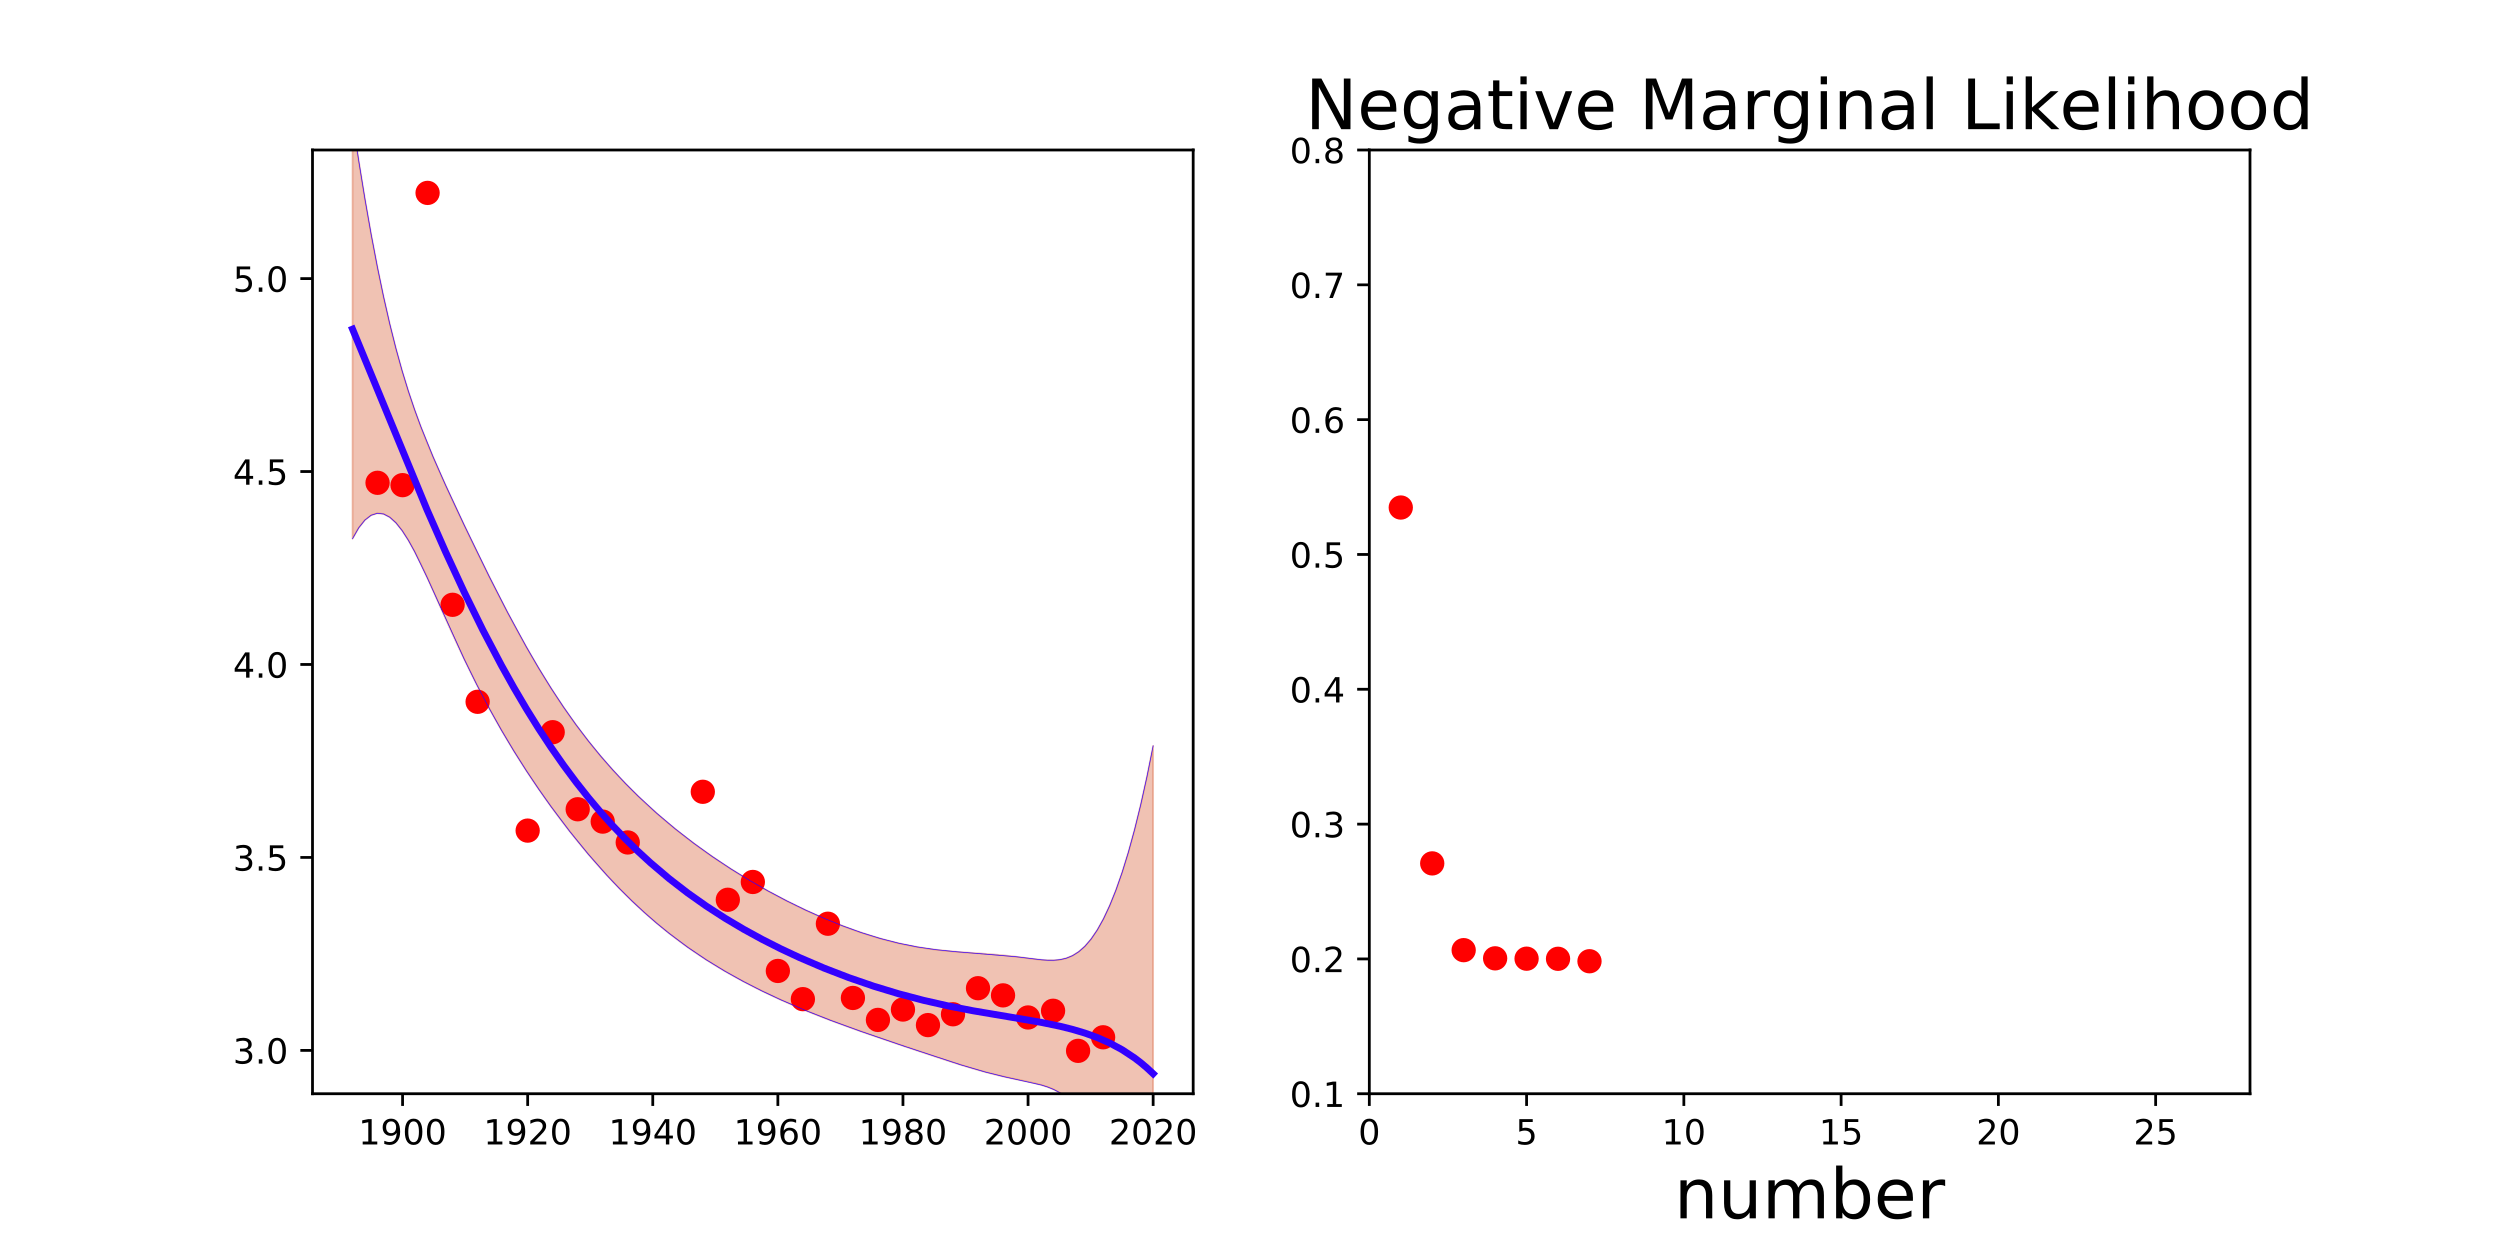 <?xml version="1.0" encoding="utf-8" standalone="no"?>
<!DOCTYPE svg PUBLIC "-//W3C//DTD SVG 1.1//EN"
  "http://www.w3.org/Graphics/SVG/1.1/DTD/svg11.dtd">
<!-- Created with matplotlib (http://matplotlib.org/) -->
<svg height="360pt" version="1.1" viewBox="0 0 720 360" width="720pt" xmlns="http://www.w3.org/2000/svg" xmlns:xlink="http://www.w3.org/1999/xlink">
 <defs>
  <style type="text/css">
*{stroke-linecap:butt;stroke-linejoin:round;}
  </style>
 </defs>
 <g id="figure_1">
  <g id="patch_1">
   <path d="M 0 360 
L 720 360 
L 720 0 
L 0 0 
z
" style="fill:none;"/>
  </g>
  <g id="axes_1">
   <g id="patch_2">
    <path d="M 90 315 
L 343.636 315 
L 343.636 43.2 
L 90 43.2 
z
" style="fill:none;"/>
   </g>
   <g id="patch_3">
    <path clip-path="url(#p251f182b40)" d="M 101.529 34.432 
L 103.316 46.283 
L 105.104 57.284 
L 106.891 67.46 
L 108.679 76.835 
L 110.466 85.431 
L 112.254 93.272 
L 114.041 100.39 
L 115.828 106.831 
L 117.616 112.661 
L 119.403 117.964 
L 121.191 122.834 
L 122.978 127.369 
L 124.766 131.654 
L 126.553 135.76 
L 128.34 139.74 
L 130.128 143.633 
L 131.915 147.462 
L 133.703 151.242 
L 135.49 154.98 
L 137.278 158.677 
L 139.065 162.331 
L 140.852 165.939 
L 142.64 169.494 
L 144.427 172.991 
L 146.215 176.423 
L 148.002 179.785 
L 149.79 183.07 
L 151.577 186.275 
L 153.364 189.394 
L 155.152 192.425 
L 156.939 195.366 
L 158.727 198.215 
L 160.514 200.971 
L 162.302 203.636 
L 164.089 206.209 
L 165.876 208.693 
L 167.664 211.089 
L 169.451 213.401 
L 171.239 215.632 
L 173.026 217.784 
L 174.814 219.862 
L 176.601 221.867 
L 178.388 223.806 
L 180.176 225.679 
L 181.963 227.492 
L 183.751 229.246 
L 185.538 230.946 
L 187.326 232.594 
L 189.113 234.192 
L 190.9 235.744 
L 192.688 237.252 
L 194.475 238.717 
L 196.263 240.142 
L 198.05 241.528 
L 199.838 242.878 
L 201.625 244.193 
L 203.412 245.473 
L 205.2 246.721 
L 206.987 247.938 
L 208.775 249.124 
L 210.562 250.281 
L 212.35 251.409 
L 214.137 252.51 
L 215.924 253.583 
L 217.712 254.63 
L 219.499 255.65 
L 221.287 256.646 
L 223.074 257.616 
L 224.862 258.561 
L 226.649 259.482 
L 228.436 260.379 
L 230.224 261.251 
L 232.011 262.099 
L 233.799 262.923 
L 235.586 263.722 
L 237.374 264.497 
L 239.161 265.246 
L 240.948 265.97 
L 242.736 266.668 
L 244.523 267.339 
L 246.311 267.982 
L 248.098 268.597 
L 249.886 269.183 
L 251.673 269.738 
L 253.461 270.262 
L 255.248 270.755 
L 257.035 271.214 
L 258.823 271.641 
L 260.61 272.034 
L 262.398 272.393 
L 264.185 272.72 
L 265.973 273.013 
L 267.76 273.275 
L 269.547 273.508 
L 271.335 273.713 
L 273.122 273.894 
L 274.91 274.054 
L 276.697 274.198 
L 278.485 274.329 
L 280.272 274.453 
L 282.059 274.575 
L 283.847 274.701 
L 285.634 274.836 
L 287.422 274.985 
L 289.209 275.152 
L 290.997 275.34 
L 292.784 275.548 
L 294.571 275.773 
L 296.359 276.005 
L 298.146 276.229 
L 299.934 276.42 
L 301.721 276.543 
L 303.509 276.55 
L 305.296 276.381 
L 307.083 275.967 
L 308.871 275.234 
L 310.658 274.111 
L 312.446 272.534 
L 314.233 270.45 
L 316.021 267.82 
L 317.808 264.613 
L 319.595 260.801 
L 321.383 256.359 
L 323.17 251.261 
L 324.958 245.479 
L 326.745 238.98 
L 328.533 231.729 
L 330.32 223.687 
L 332.107 214.811 
L 332.107 403.635 
L 330.32 391.431 
L 328.533 380.37 
L 326.745 370.381 
L 324.958 361.404 
L 323.17 353.379 
L 321.383 346.253 
L 319.595 339.979 
L 317.808 334.512 
L 316.021 329.808 
L 314.233 325.824 
L 312.446 322.514 
L 310.658 319.822 
L 308.871 317.683 
L 307.083 316.021 
L 305.296 314.753 
L 303.509 313.794 
L 301.721 313.064 
L 299.934 312.495 
L 298.146 312.029 
L 296.359 311.625 
L 294.571 311.249 
L 292.784 310.88 
L 290.997 310.502 
L 289.209 310.106 
L 287.422 309.687 
L 285.634 309.242 
L 283.847 308.773 
L 282.059 308.28 
L 280.272 307.764 
L 278.485 307.23 
L 276.697 306.68 
L 274.91 306.116 
L 273.122 305.542 
L 271.335 304.959 
L 269.547 304.371 
L 267.76 303.778 
L 265.973 303.182 
L 264.185 302.584 
L 262.398 301.984 
L 260.61 301.384 
L 258.823 300.781 
L 257.035 300.177 
L 255.248 299.571 
L 253.461 298.961 
L 251.673 298.347 
L 249.886 297.728 
L 248.098 297.102 
L 246.311 296.47 
L 244.523 295.829 
L 242.736 295.179 
L 240.948 294.518 
L 239.161 293.847 
L 237.374 293.163 
L 235.586 292.465 
L 233.799 291.754 
L 232.011 291.027 
L 230.224 290.284 
L 228.436 289.524 
L 226.649 288.746 
L 224.862 287.949 
L 223.074 287.131 
L 221.287 286.293 
L 219.499 285.432 
L 217.712 284.547 
L 215.924 283.636 
L 214.137 282.7 
L 212.35 281.735 
L 210.562 280.741 
L 208.775 279.715 
L 206.987 278.657 
L 205.2 277.564 
L 203.412 276.435 
L 201.625 275.267 
L 199.838 274.06 
L 198.05 272.812 
L 196.263 271.52 
L 194.475 270.183 
L 192.688 268.799 
L 190.9 267.368 
L 189.113 265.886 
L 187.326 264.354 
L 185.538 262.77 
L 183.751 261.133 
L 181.963 259.442 
L 180.176 257.695 
L 178.388 255.894 
L 176.601 254.037 
L 174.814 252.124 
L 173.026 250.154 
L 171.239 248.128 
L 169.451 246.046 
L 167.664 243.907 
L 165.876 241.711 
L 164.089 239.457 
L 162.302 237.145 
L 160.514 234.774 
L 158.727 232.342 
L 156.939 229.847 
L 155.152 227.286 
L 153.364 224.656 
L 151.577 221.954 
L 149.79 219.174 
L 148.002 216.313 
L 146.215 213.364 
L 144.427 210.323 
L 142.64 207.184 
L 140.852 203.941 
L 139.065 200.59 
L 137.278 197.127 
L 135.49 193.551 
L 133.703 189.864 
L 131.915 186.069 
L 130.128 182.18 
L 128.34 178.215 
L 126.553 174.204 
L 124.766 170.193 
L 122.978 166.241 
L 121.191 162.43 
L 119.403 158.853 
L 117.616 155.618 
L 115.828 152.831 
L 114.041 150.587 
L 112.254 148.967 
L 110.466 148.031 
L 108.679 147.827 
L 106.891 148.395 
L 105.104 149.777 
L 103.316 152.013 
L 101.529 155.152 
z
" style="fill:#cc3300;opacity:0.3;stroke:#cc3300;stroke-linejoin:miter;stroke-width:0.5;"/>
   </g>
   <g id="matplotlib.axis_1">
    <g id="xtick_1">
     <g id="line2d_1">
      <defs>
       <path d="M 0 0 
L 0 3.5 
" id="m9dd426163b" style="stroke:#000000;stroke-width:0.8;"/>
      </defs>
      <g>
       <use style="stroke:#000000;stroke-width:0.8;" x="115.94" xlink:href="#m9dd426163b" y="315"/>
      </g>
     </g>
     <g id="text_1">
      <!-- 1900 -->
      <defs>
       <path d="M 12.406 8.297 
L 28.516 8.297 
L 28.516 63.922 
L 10.984 60.406 
L 10.984 69.391 
L 28.422 72.906 
L 38.281 72.906 
L 38.281 8.297 
L 54.391 8.297 
L 54.391 0 
L 12.406 0 
z
" id="DejaVuSans-31"/>
       <path d="M 10.984 1.516 
L 10.984 10.5 
Q 14.703 8.734 18.5 7.812 
Q 22.312 6.891 25.984 6.891 
Q 35.75 6.891 40.891 13.453 
Q 46.047 20.016 46.781 33.406 
Q 43.953 29.203 39.594 26.953 
Q 35.25 24.703 29.984 24.703 
Q 19.047 24.703 12.672 31.312 
Q 6.297 37.938 6.297 49.422 
Q 6.297 60.641 12.938 67.422 
Q 19.578 74.219 30.609 74.219 
Q 43.266 74.219 49.922 64.516 
Q 56.594 54.828 56.594 36.375 
Q 56.594 19.141 48.406 8.859 
Q 40.234 -1.422 26.422 -1.422 
Q 22.703 -1.422 18.891 -0.688 
Q 15.094 0.047 10.984 1.516 
z
M 30.609 32.422 
Q 37.25 32.422 41.125 36.953 
Q 45.016 41.5 45.016 49.422 
Q 45.016 57.281 41.125 61.844 
Q 37.25 66.406 30.609 66.406 
Q 23.969 66.406 20.094 61.844 
Q 16.219 57.281 16.219 49.422 
Q 16.219 41.5 20.094 36.953 
Q 23.969 32.422 30.609 32.422 
z
" id="DejaVuSans-39"/>
       <path d="M 31.781 66.406 
Q 24.172 66.406 20.328 58.906 
Q 16.5 51.422 16.5 36.375 
Q 16.5 21.391 20.328 13.891 
Q 24.172 6.391 31.781 6.391 
Q 39.453 6.391 43.281 13.891 
Q 47.125 21.391 47.125 36.375 
Q 47.125 51.422 43.281 58.906 
Q 39.453 66.406 31.781 66.406 
z
M 31.781 74.219 
Q 44.047 74.219 50.516 64.516 
Q 56.984 54.828 56.984 36.375 
Q 56.984 17.969 50.516 8.266 
Q 44.047 -1.422 31.781 -1.422 
Q 19.531 -1.422 13.062 8.266 
Q 6.594 17.969 6.594 36.375 
Q 6.594 54.828 13.062 64.516 
Q 19.531 74.219 31.781 74.219 
z
" id="DejaVuSans-30"/>
      </defs>
      <g transform="translate(103.215 329.598)scale(0.1 -0.1)">
       <use xlink:href="#DejaVuSans-31"/>
       <use x="63.623" xlink:href="#DejaVuSans-39"/>
       <use x="127.246" xlink:href="#DejaVuSans-30"/>
       <use x="190.869" xlink:href="#DejaVuSans-30"/>
      </g>
     </g>
    </g>
    <g id="xtick_2">
     <g id="line2d_2">
      <g>
       <use style="stroke:#000000;stroke-width:0.8;" x="151.968" xlink:href="#m9dd426163b" y="315"/>
      </g>
     </g>
     <g id="text_2">
      <!-- 1920 -->
      <defs>
       <path d="M 19.188 8.297 
L 53.609 8.297 
L 53.609 0 
L 7.328 0 
L 7.328 8.297 
Q 12.938 14.109 22.625 23.891 
Q 32.328 33.688 34.812 36.531 
Q 39.547 41.844 41.422 45.531 
Q 43.312 49.219 43.312 52.781 
Q 43.312 58.594 39.234 62.25 
Q 35.156 65.922 28.609 65.922 
Q 23.969 65.922 18.812 64.312 
Q 13.672 62.703 7.812 59.422 
L 7.812 69.391 
Q 13.766 71.781 18.938 73 
Q 24.125 74.219 28.422 74.219 
Q 39.75 74.219 46.484 68.547 
Q 53.219 62.891 53.219 53.422 
Q 53.219 48.922 51.531 44.891 
Q 49.859 40.875 45.406 35.406 
Q 44.188 33.984 37.641 27.219 
Q 31.109 20.453 19.188 8.297 
z
" id="DejaVuSans-32"/>
      </defs>
      <g transform="translate(139.243 329.598)scale(0.1 -0.1)">
       <use xlink:href="#DejaVuSans-31"/>
       <use x="63.623" xlink:href="#DejaVuSans-39"/>
       <use x="127.246" xlink:href="#DejaVuSans-32"/>
       <use x="190.869" xlink:href="#DejaVuSans-30"/>
      </g>
     </g>
    </g>
    <g id="xtick_3">
     <g id="line2d_3">
      <g>
       <use style="stroke:#000000;stroke-width:0.8;" x="187.996" xlink:href="#m9dd426163b" y="315"/>
      </g>
     </g>
     <g id="text_3">
      <!-- 1940 -->
      <defs>
       <path d="M 37.797 64.312 
L 12.891 25.391 
L 37.797 25.391 
z
M 35.203 72.906 
L 47.609 72.906 
L 47.609 25.391 
L 58.016 25.391 
L 58.016 17.188 
L 47.609 17.188 
L 47.609 0 
L 37.797 0 
L 37.797 17.188 
L 4.891 17.188 
L 4.891 26.703 
z
" id="DejaVuSans-34"/>
      </defs>
      <g transform="translate(175.271 329.598)scale(0.1 -0.1)">
       <use xlink:href="#DejaVuSans-31"/>
       <use x="63.623" xlink:href="#DejaVuSans-39"/>
       <use x="127.246" xlink:href="#DejaVuSans-34"/>
       <use x="190.869" xlink:href="#DejaVuSans-30"/>
      </g>
     </g>
    </g>
    <g id="xtick_4">
     <g id="line2d_4">
      <g>
       <use style="stroke:#000000;stroke-width:0.8;" x="224.024" xlink:href="#m9dd426163b" y="315"/>
      </g>
     </g>
     <g id="text_4">
      <!-- 1960 -->
      <defs>
       <path d="M 33.016 40.375 
Q 26.375 40.375 22.484 35.828 
Q 18.609 31.297 18.609 23.391 
Q 18.609 15.531 22.484 10.953 
Q 26.375 6.391 33.016 6.391 
Q 39.656 6.391 43.531 10.953 
Q 47.406 15.531 47.406 23.391 
Q 47.406 31.297 43.531 35.828 
Q 39.656 40.375 33.016 40.375 
z
M 52.594 71.297 
L 52.594 62.312 
Q 48.875 64.062 45.094 64.984 
Q 41.312 65.922 37.594 65.922 
Q 27.828 65.922 22.672 59.328 
Q 17.531 52.734 16.797 39.406 
Q 19.672 43.656 24.016 45.922 
Q 28.375 48.188 33.594 48.188 
Q 44.578 48.188 50.953 41.516 
Q 57.328 34.859 57.328 23.391 
Q 57.328 12.156 50.688 5.359 
Q 44.047 -1.422 33.016 -1.422 
Q 20.359 -1.422 13.672 8.266 
Q 6.984 17.969 6.984 36.375 
Q 6.984 53.656 15.188 63.938 
Q 23.391 74.219 37.203 74.219 
Q 40.922 74.219 44.703 73.484 
Q 48.484 72.75 52.594 71.297 
z
" id="DejaVuSans-36"/>
      </defs>
      <g transform="translate(211.299 329.598)scale(0.1 -0.1)">
       <use xlink:href="#DejaVuSans-31"/>
       <use x="63.623" xlink:href="#DejaVuSans-39"/>
       <use x="127.246" xlink:href="#DejaVuSans-36"/>
       <use x="190.869" xlink:href="#DejaVuSans-30"/>
      </g>
     </g>
    </g>
    <g id="xtick_5">
     <g id="line2d_5">
      <g>
       <use style="stroke:#000000;stroke-width:0.8;" x="260.052" xlink:href="#m9dd426163b" y="315"/>
      </g>
     </g>
     <g id="text_5">
      <!-- 1980 -->
      <defs>
       <path d="M 31.781 34.625 
Q 24.75 34.625 20.719 30.859 
Q 16.703 27.094 16.703 20.516 
Q 16.703 13.922 20.719 10.156 
Q 24.75 6.391 31.781 6.391 
Q 38.812 6.391 42.859 10.172 
Q 46.922 13.969 46.922 20.516 
Q 46.922 27.094 42.891 30.859 
Q 38.875 34.625 31.781 34.625 
z
M 21.922 38.812 
Q 15.578 40.375 12.031 44.719 
Q 8.5 49.078 8.5 55.328 
Q 8.5 64.062 14.719 69.141 
Q 20.953 74.219 31.781 74.219 
Q 42.672 74.219 48.875 69.141 
Q 55.078 64.062 55.078 55.328 
Q 55.078 49.078 51.531 44.719 
Q 48 40.375 41.703 38.812 
Q 48.828 37.156 52.797 32.312 
Q 56.781 27.484 56.781 20.516 
Q 56.781 9.906 50.312 4.234 
Q 43.844 -1.422 31.781 -1.422 
Q 19.734 -1.422 13.25 4.234 
Q 6.781 9.906 6.781 20.516 
Q 6.781 27.484 10.781 32.312 
Q 14.797 37.156 21.922 38.812 
z
M 18.312 54.391 
Q 18.312 48.734 21.844 45.562 
Q 25.391 42.391 31.781 42.391 
Q 38.141 42.391 41.719 45.562 
Q 45.312 48.734 45.312 54.391 
Q 45.312 60.062 41.719 63.234 
Q 38.141 66.406 31.781 66.406 
Q 25.391 66.406 21.844 63.234 
Q 18.312 60.062 18.312 54.391 
z
" id="DejaVuSans-38"/>
      </defs>
      <g transform="translate(247.327 329.598)scale(0.1 -0.1)">
       <use xlink:href="#DejaVuSans-31"/>
       <use x="63.623" xlink:href="#DejaVuSans-39"/>
       <use x="127.246" xlink:href="#DejaVuSans-38"/>
       <use x="190.869" xlink:href="#DejaVuSans-30"/>
      </g>
     </g>
    </g>
    <g id="xtick_6">
     <g id="line2d_6">
      <g>
       <use style="stroke:#000000;stroke-width:0.8;" x="296.08" xlink:href="#m9dd426163b" y="315"/>
      </g>
     </g>
     <g id="text_6">
      <!-- 2000 -->
      <g transform="translate(283.355 329.598)scale(0.1 -0.1)">
       <use xlink:href="#DejaVuSans-32"/>
       <use x="63.623" xlink:href="#DejaVuSans-30"/>
       <use x="127.246" xlink:href="#DejaVuSans-30"/>
       <use x="190.869" xlink:href="#DejaVuSans-30"/>
      </g>
     </g>
    </g>
    <g id="xtick_7">
     <g id="line2d_7">
      <g>
       <use style="stroke:#000000;stroke-width:0.8;" x="332.107" xlink:href="#m9dd426163b" y="315"/>
      </g>
     </g>
     <g id="text_7">
      <!-- 2020 -->
      <g transform="translate(319.382 329.598)scale(0.1 -0.1)">
       <use xlink:href="#DejaVuSans-32"/>
       <use x="63.623" xlink:href="#DejaVuSans-30"/>
       <use x="127.246" xlink:href="#DejaVuSans-32"/>
       <use x="190.869" xlink:href="#DejaVuSans-30"/>
      </g>
     </g>
    </g>
   </g>
   <g id="matplotlib.axis_2">
    <g id="ytick_1">
     <g id="line2d_8">
      <defs>
       <path d="M 0 0 
L -3.5 0 
" id="me5d757d6b7" style="stroke:#000000;stroke-width:0.8;"/>
      </defs>
      <g>
       <use style="stroke:#000000;stroke-width:0.8;" x="90" xlink:href="#me5d757d6b7" y="302.509"/>
      </g>
     </g>
     <g id="text_8">
      <!-- 3.0 -->
      <defs>
       <path d="M 40.578 39.312 
Q 47.656 37.797 51.625 33 
Q 55.609 28.219 55.609 21.188 
Q 55.609 10.406 48.188 4.484 
Q 40.766 -1.422 27.094 -1.422 
Q 22.516 -1.422 17.656 -0.516 
Q 12.797 0.391 7.625 2.203 
L 7.625 11.719 
Q 11.719 9.328 16.594 8.109 
Q 21.484 6.891 26.812 6.891 
Q 36.078 6.891 40.938 10.547 
Q 45.797 14.203 45.797 21.188 
Q 45.797 27.641 41.281 31.266 
Q 36.766 34.906 28.719 34.906 
L 20.219 34.906 
L 20.219 43.016 
L 29.109 43.016 
Q 36.375 43.016 40.234 45.922 
Q 44.094 48.828 44.094 54.297 
Q 44.094 59.906 40.109 62.906 
Q 36.141 65.922 28.719 65.922 
Q 24.656 65.922 20.016 65.031 
Q 15.375 64.156 9.812 62.312 
L 9.812 71.094 
Q 15.438 72.656 20.344 73.438 
Q 25.25 74.219 29.594 74.219 
Q 40.828 74.219 47.359 69.109 
Q 53.906 64.016 53.906 55.328 
Q 53.906 49.266 50.438 45.094 
Q 46.969 40.922 40.578 39.312 
z
" id="DejaVuSans-33"/>
       <path d="M 10.688 12.406 
L 21 12.406 
L 21 0 
L 10.688 0 
z
" id="DejaVuSans-2e"/>
      </defs>
      <g transform="translate(67.097 306.309)scale(0.1 -0.1)">
       <use xlink:href="#DejaVuSans-33"/>
       <use x="63.623" xlink:href="#DejaVuSans-2e"/>
       <use x="95.41" xlink:href="#DejaVuSans-30"/>
      </g>
     </g>
    </g>
    <g id="ytick_2">
     <g id="line2d_9">
      <g>
       <use style="stroke:#000000;stroke-width:0.8;" x="90" xlink:href="#me5d757d6b7" y="246.941"/>
      </g>
     </g>
     <g id="text_9">
      <!-- 3.5 -->
      <defs>
       <path d="M 10.797 72.906 
L 49.516 72.906 
L 49.516 64.594 
L 19.828 64.594 
L 19.828 46.734 
Q 21.969 47.469 24.109 47.828 
Q 26.266 48.188 28.422 48.188 
Q 40.625 48.188 47.75 41.5 
Q 54.891 34.812 54.891 23.391 
Q 54.891 11.625 47.562 5.094 
Q 40.234 -1.422 26.906 -1.422 
Q 22.312 -1.422 17.547 -0.641 
Q 12.797 0.141 7.719 1.703 
L 7.719 11.625 
Q 12.109 9.234 16.797 8.062 
Q 21.484 6.891 26.703 6.891 
Q 35.156 6.891 40.078 11.328 
Q 45.016 15.766 45.016 23.391 
Q 45.016 31 40.078 35.438 
Q 35.156 39.891 26.703 39.891 
Q 22.75 39.891 18.812 39.016 
Q 14.891 38.141 10.797 36.281 
z
" id="DejaVuSans-35"/>
      </defs>
      <g transform="translate(67.097 250.74)scale(0.1 -0.1)">
       <use xlink:href="#DejaVuSans-33"/>
       <use x="63.623" xlink:href="#DejaVuSans-2e"/>
       <use x="95.41" xlink:href="#DejaVuSans-35"/>
      </g>
     </g>
    </g>
    <g id="ytick_3">
     <g id="line2d_10">
      <g>
       <use style="stroke:#000000;stroke-width:0.8;" x="90" xlink:href="#me5d757d6b7" y="191.373"/>
      </g>
     </g>
     <g id="text_10">
      <!-- 4.0 -->
      <g transform="translate(67.097 195.172)scale(0.1 -0.1)">
       <use xlink:href="#DejaVuSans-34"/>
       <use x="63.623" xlink:href="#DejaVuSans-2e"/>
       <use x="95.41" xlink:href="#DejaVuSans-30"/>
      </g>
     </g>
    </g>
    <g id="ytick_4">
     <g id="line2d_11">
      <g>
       <use style="stroke:#000000;stroke-width:0.8;" x="90" xlink:href="#me5d757d6b7" y="135.804"/>
      </g>
     </g>
     <g id="text_11">
      <!-- 4.5 -->
      <g transform="translate(67.097 139.604)scale(0.1 -0.1)">
       <use xlink:href="#DejaVuSans-34"/>
       <use x="63.623" xlink:href="#DejaVuSans-2e"/>
       <use x="95.41" xlink:href="#DejaVuSans-35"/>
      </g>
     </g>
    </g>
    <g id="ytick_5">
     <g id="line2d_12">
      <g>
       <use style="stroke:#000000;stroke-width:0.8;" x="90" xlink:href="#me5d757d6b7" y="80.236"/>
      </g>
     </g>
     <g id="text_12">
      <!-- 5.0 -->
      <g transform="translate(67.097 84.035)scale(0.1 -0.1)">
       <use xlink:href="#DejaVuSans-35"/>
       <use x="63.623" xlink:href="#DejaVuSans-2e"/>
       <use x="95.41" xlink:href="#DejaVuSans-30"/>
      </g>
     </g>
    </g>
   </g>
   <g id="line2d_13">
    <defs>
     <path d="M 0 3 
C 0.796 3 1.559 2.684 2.121 2.121 
C 2.684 1.559 3 0.796 3 0 
C 3 -0.796 2.684 -1.559 2.121 -2.121 
C 1.559 -2.684 0.796 -3 0 -3 
C -0.796 -3 -1.559 -2.684 -2.121 -2.121 
C -2.684 -1.559 -3 -0.796 -3 0 
C -3 0.796 -2.684 1.559 -2.121 2.121 
C -1.559 2.684 -0.796 3 0 3 
z
" id="m92ab584a37" style="stroke:#ff0000;"/>
    </defs>
    <g clip-path="url(#p251f182b40)">
     <use style="fill:#ff0000;stroke:#ff0000;" x="108.735" xlink:href="#m92ab584a37" y="139.046"/>
     <use style="fill:#ff0000;stroke:#ff0000;" x="115.94" xlink:href="#m92ab584a37" y="139.724"/>
     <use style="fill:#ff0000;stroke:#ff0000;" x="123.146" xlink:href="#m92ab584a37" y="55.555"/>
     <use style="fill:#ff0000;stroke:#ff0000;" x="130.351" xlink:href="#m92ab584a37" y="174.182"/>
     <use style="fill:#ff0000;stroke:#ff0000;" x="137.557" xlink:href="#m92ab584a37" y="202.118"/>
     <use style="fill:#ff0000;stroke:#ff0000;" x="151.968" xlink:href="#m92ab584a37" y="239.216"/>
     <use style="fill:#ff0000;stroke:#ff0000;" x="159.174" xlink:href="#m92ab584a37" y="210.872"/>
     <use style="fill:#ff0000;stroke:#ff0000;" x="166.379" xlink:href="#m92ab584a37" y="233.067"/>
     <use style="fill:#ff0000;stroke:#ff0000;" x="173.585" xlink:href="#m92ab584a37" y="236.623"/>
     <use style="fill:#ff0000;stroke:#ff0000;" x="180.79" xlink:href="#m92ab584a37" y="242.628"/>
     <use style="fill:#ff0000;stroke:#ff0000;" x="202.407" xlink:href="#m92ab584a37" y="228.036"/>
     <use style="fill:#ff0000;stroke:#ff0000;" x="209.613" xlink:href="#m92ab584a37" y="259.134"/>
     <use style="fill:#ff0000;stroke:#ff0000;" x="216.818" xlink:href="#m92ab584a37" y="254.006"/>
     <use style="fill:#ff0000;stroke:#ff0000;" x="224.024" xlink:href="#m92ab584a37" y="279.634"/>
     <use style="fill:#ff0000;stroke:#ff0000;" x="231.229" xlink:href="#m92ab584a37" y="287.755"/>
     <use style="fill:#ff0000;stroke:#ff0000;" x="238.435" xlink:href="#m92ab584a37" y="266.035"/>
     <use style="fill:#ff0000;stroke:#ff0000;" x="245.64" xlink:href="#m92ab584a37" y="287.413"/>
     <use style="fill:#ff0000;stroke:#ff0000;" x="252.846" xlink:href="#m92ab584a37" y="293.734"/>
     <use style="fill:#ff0000;stroke:#ff0000;" x="260.052" xlink:href="#m92ab584a37" y="290.749"/>
     <use style="fill:#ff0000;stroke:#ff0000;" x="267.257" xlink:href="#m92ab584a37" y="295.227"/>
     <use style="fill:#ff0000;stroke:#ff0000;" x="274.463" xlink:href="#m92ab584a37" y="292.11"/>
     <use style="fill:#ff0000;stroke:#ff0000;" x="281.668" xlink:href="#m92ab584a37" y="284.603"/>
     <use style="fill:#ff0000;stroke:#ff0000;" x="288.874" xlink:href="#m92ab584a37" y="286.667"/>
     <use style="fill:#ff0000;stroke:#ff0000;" x="296.08" xlink:href="#m92ab584a37" y="293.032"/>
     <use style="fill:#ff0000;stroke:#ff0000;" x="303.285" xlink:href="#m92ab584a37" y="291.1"/>
     <use style="fill:#ff0000;stroke:#ff0000;" x="310.491" xlink:href="#m92ab584a37" y="302.645"/>
     <use style="fill:#ff0000;stroke:#ff0000;" x="317.696" xlink:href="#m92ab584a37" y="298.739"/>
    </g>
   </g>
   <g id="line2d_14">
    <path clip-path="url(#p251f182b40)" d="M 101.529 94.792 
L 122.978 146.805 
L 128.34 158.977 
L 133.703 170.553 
L 139.065 181.461 
L 144.427 191.657 
L 148.002 198.049 
L 151.577 204.114 
L 155.152 209.856 
L 158.727 215.278 
L 162.302 220.391 
L 165.876 225.202 
L 169.451 229.724 
L 173.026 233.969 
L 176.601 237.952 
L 180.176 241.687 
L 183.751 245.19 
L 187.326 248.474 
L 192.688 253.025 
L 198.05 257.17 
L 203.412 260.954 
L 208.775 264.42 
L 214.137 267.605 
L 219.499 270.541 
L 224.862 273.255 
L 230.224 275.767 
L 237.374 278.83 
L 244.523 281.584 
L 251.673 284.042 
L 258.823 286.211 
L 265.973 288.098 
L 273.122 289.718 
L 280.272 291.108 
L 290.997 292.921 
L 299.934 294.457 
L 305.296 295.567 
L 308.871 296.459 
L 312.446 297.524 
L 316.021 298.814 
L 319.595 300.39 
L 323.17 302.32 
L 326.745 304.681 
L 328.533 306.049 
L 330.32 307.559 
L 332.107 309.223 
L 332.107 309.223 
" style="fill:none;stroke:#3300ff;stroke-linecap:square;stroke-width:2;"/>
   </g>
   <g id="line2d_15">
    <path clip-path="url(#p251f182b40)" d="M 101.529 34.432 
L 103.316 46.283 
L 105.104 57.284 
L 106.891 67.46 
L 108.679 76.835 
L 110.466 85.431 
L 112.254 93.272 
L 114.041 100.39 
L 115.828 106.831 
L 117.616 112.661 
L 119.403 117.964 
L 121.191 122.834 
L 124.766 131.654 
L 128.34 139.74 
L 133.703 151.242 
L 140.852 165.939 
L 146.215 176.423 
L 151.577 186.275 
L 155.152 192.425 
L 158.727 198.215 
L 162.302 203.636 
L 165.876 208.693 
L 169.451 213.401 
L 173.026 217.784 
L 176.601 221.867 
L 180.176 225.679 
L 183.751 229.246 
L 189.113 234.192 
L 194.475 238.717 
L 199.838 242.878 
L 205.2 246.721 
L 210.562 250.281 
L 215.924 253.583 
L 221.287 256.646 
L 226.649 259.482 
L 232.011 262.099 
L 237.374 264.497 
L 242.736 266.668 
L 248.098 268.597 
L 253.461 270.262 
L 258.823 271.641 
L 264.185 272.72 
L 269.547 273.508 
L 274.91 274.054 
L 292.784 275.548 
L 299.934 276.42 
L 301.721 276.543 
L 303.509 276.55 
L 305.296 276.381 
L 307.083 275.967 
L 308.871 275.234 
L 310.658 274.111 
L 312.446 272.534 
L 314.233 270.45 
L 316.021 267.82 
L 317.808 264.613 
L 319.595 260.801 
L 321.383 256.359 
L 323.17 251.261 
L 324.958 245.479 
L 326.745 238.98 
L 328.533 231.729 
L 330.32 223.687 
L 332.107 214.811 
L 332.107 214.811 
" style="fill:none;stroke:#3300ff;stroke-linecap:square;stroke-width:0.2;"/>
   </g>
   <g id="line2d_16">
    <path clip-path="url(#p251f182b40)" d="M 101.529 155.152 
L 103.316 152.013 
L 105.104 149.777 
L 106.891 148.395 
L 108.679 147.827 
L 110.466 148.031 
L 112.254 148.967 
L 114.041 150.587 
L 115.828 152.831 
L 117.616 155.618 
L 119.403 158.853 
L 122.978 166.241 
L 133.703 189.864 
L 137.278 197.127 
L 140.852 203.941 
L 144.427 210.323 
L 148.002 216.313 
L 151.577 221.954 
L 155.152 227.286 
L 158.727 232.342 
L 164.089 239.457 
L 169.451 246.046 
L 174.814 252.124 
L 178.388 255.894 
L 181.963 259.442 
L 185.538 262.77 
L 189.113 265.886 
L 192.688 268.799 
L 198.05 272.812 
L 203.412 276.435 
L 208.775 279.715 
L 214.137 282.7 
L 219.499 285.432 
L 224.862 287.949 
L 232.011 291.027 
L 239.161 293.847 
L 248.098 297.102 
L 260.61 301.384 
L 276.697 306.68 
L 283.847 308.773 
L 289.209 310.106 
L 299.934 312.495 
L 301.721 313.064 
L 303.509 313.794 
L 305.296 314.753 
L 307.083 316.021 
L 308.871 317.683 
L 310.658 319.822 
L 312.446 322.514 
L 314.233 325.824 
L 316.021 329.808 
L 317.808 334.512 
L 319.595 339.979 
L 321.383 346.253 
L 323.17 353.379 
L 324.868 361 
L 324.868 361 
" style="fill:none;stroke:#3300ff;stroke-linecap:square;stroke-width:0.2;"/>
   </g>
   <g id="patch_4">
    <path d="M 90 315 
L 90 43.2 
" style="fill:none;stroke:#000000;stroke-linecap:square;stroke-linejoin:miter;stroke-width:0.8;"/>
   </g>
   <g id="patch_5">
    <path d="M 343.636 315 
L 343.636 43.2 
" style="fill:none;stroke:#000000;stroke-linecap:square;stroke-linejoin:miter;stroke-width:0.8;"/>
   </g>
   <g id="patch_6">
    <path d="M 90 315 
L 343.636 315 
" style="fill:none;stroke:#000000;stroke-linecap:square;stroke-linejoin:miter;stroke-width:0.8;"/>
   </g>
   <g id="patch_7">
    <path d="M 90 43.2 
L 343.636 43.2 
" style="fill:none;stroke:#000000;stroke-linecap:square;stroke-linejoin:miter;stroke-width:0.8;"/>
   </g>
  </g>
  <g id="axes_2">
   <g id="patch_8">
    <path d="M 394.364 315 
L 648 315 
L 648 43.2 
L 394.364 43.2 
z
" style="fill:none;"/>
   </g>
   <g id="matplotlib.axis_3">
    <g id="xtick_8">
     <g id="line2d_17">
      <g>
       <use style="stroke:#000000;stroke-width:0.8;" x="394.364" xlink:href="#m9dd426163b" y="315"/>
      </g>
     </g>
     <g id="text_13">
      <!-- 0 -->
      <g transform="translate(391.182 329.598)scale(0.1 -0.1)">
       <use xlink:href="#DejaVuSans-30"/>
      </g>
     </g>
    </g>
    <g id="xtick_9">
     <g id="line2d_18">
      <g>
       <use style="stroke:#000000;stroke-width:0.8;" x="439.656" xlink:href="#m9dd426163b" y="315"/>
      </g>
     </g>
     <g id="text_14">
      <!-- 5 -->
      <g transform="translate(436.475 329.598)scale(0.1 -0.1)">
       <use xlink:href="#DejaVuSans-35"/>
      </g>
     </g>
    </g>
    <g id="xtick_10">
     <g id="line2d_19">
      <g>
       <use style="stroke:#000000;stroke-width:0.8;" x="484.948" xlink:href="#m9dd426163b" y="315"/>
      </g>
     </g>
     <g id="text_15">
      <!-- 10 -->
      <g transform="translate(478.586 329.598)scale(0.1 -0.1)">
       <use xlink:href="#DejaVuSans-31"/>
       <use x="63.623" xlink:href="#DejaVuSans-30"/>
      </g>
     </g>
    </g>
    <g id="xtick_11">
     <g id="line2d_20">
      <g>
       <use style="stroke:#000000;stroke-width:0.8;" x="530.24" xlink:href="#m9dd426163b" y="315"/>
      </g>
     </g>
     <g id="text_16">
      <!-- 15 -->
      <g transform="translate(523.878 329.598)scale(0.1 -0.1)">
       <use xlink:href="#DejaVuSans-31"/>
       <use x="63.623" xlink:href="#DejaVuSans-35"/>
      </g>
     </g>
    </g>
    <g id="xtick_12">
     <g id="line2d_21">
      <g>
       <use style="stroke:#000000;stroke-width:0.8;" x="575.532" xlink:href="#m9dd426163b" y="315"/>
      </g>
     </g>
     <g id="text_17">
      <!-- 20 -->
      <g transform="translate(569.17 329.598)scale(0.1 -0.1)">
       <use xlink:href="#DejaVuSans-32"/>
       <use x="63.623" xlink:href="#DejaVuSans-30"/>
      </g>
     </g>
    </g>
    <g id="xtick_13">
     <g id="line2d_22">
      <g>
       <use style="stroke:#000000;stroke-width:0.8;" x="620.825" xlink:href="#m9dd426163b" y="315"/>
      </g>
     </g>
     <g id="text_18">
      <!-- 25 -->
      <g transform="translate(614.462 329.598)scale(0.1 -0.1)">
       <use xlink:href="#DejaVuSans-32"/>
       <use x="63.623" xlink:href="#DejaVuSans-35"/>
      </g>
     </g>
    </g>
    <g id="text_19">
     <!-- number -->
     <defs>
      <path d="M 54.891 33.016 
L 54.891 0 
L 45.906 0 
L 45.906 32.719 
Q 45.906 40.484 42.875 44.328 
Q 39.844 48.188 33.797 48.188 
Q 26.516 48.188 22.312 43.547 
Q 18.109 38.922 18.109 30.906 
L 18.109 0 
L 9.078 0 
L 9.078 54.688 
L 18.109 54.688 
L 18.109 46.188 
Q 21.344 51.125 25.703 53.562 
Q 30.078 56 35.797 56 
Q 45.219 56 50.047 50.172 
Q 54.891 44.344 54.891 33.016 
z
" id="DejaVuSans-6e"/>
      <path d="M 8.5 21.578 
L 8.5 54.688 
L 17.484 54.688 
L 17.484 21.922 
Q 17.484 14.156 20.5 10.266 
Q 23.531 6.391 29.594 6.391 
Q 36.859 6.391 41.078 11.031 
Q 45.312 15.672 45.312 23.688 
L 45.312 54.688 
L 54.297 54.688 
L 54.297 0 
L 45.312 0 
L 45.312 8.406 
Q 42.047 3.422 37.719 1 
Q 33.406 -1.422 27.688 -1.422 
Q 18.266 -1.422 13.375 4.438 
Q 8.5 10.297 8.5 21.578 
z
M 31.109 56 
z
" id="DejaVuSans-75"/>
      <path d="M 52 44.188 
Q 55.375 50.25 60.062 53.125 
Q 64.75 56 71.094 56 
Q 79.641 56 84.281 50.016 
Q 88.922 44.047 88.922 33.016 
L 88.922 0 
L 79.891 0 
L 79.891 32.719 
Q 79.891 40.578 77.094 44.375 
Q 74.312 48.188 68.609 48.188 
Q 61.625 48.188 57.562 43.547 
Q 53.516 38.922 53.516 30.906 
L 53.516 0 
L 44.484 0 
L 44.484 32.719 
Q 44.484 40.625 41.703 44.406 
Q 38.922 48.188 33.109 48.188 
Q 26.219 48.188 22.156 43.531 
Q 18.109 38.875 18.109 30.906 
L 18.109 0 
L 9.078 0 
L 9.078 54.688 
L 18.109 54.688 
L 18.109 46.188 
Q 21.188 51.219 25.484 53.609 
Q 29.781 56 35.688 56 
Q 41.656 56 45.828 52.969 
Q 50 49.953 52 44.188 
z
" id="DejaVuSans-6d"/>
      <path d="M 48.688 27.297 
Q 48.688 37.203 44.609 42.844 
Q 40.531 48.484 33.406 48.484 
Q 26.266 48.484 22.188 42.844 
Q 18.109 37.203 18.109 27.297 
Q 18.109 17.391 22.188 11.75 
Q 26.266 6.109 33.406 6.109 
Q 40.531 6.109 44.609 11.75 
Q 48.688 17.391 48.688 27.297 
z
M 18.109 46.391 
Q 20.953 51.266 25.266 53.625 
Q 29.594 56 35.594 56 
Q 45.562 56 51.781 48.094 
Q 58.016 40.188 58.016 27.297 
Q 58.016 14.406 51.781 6.484 
Q 45.562 -1.422 35.594 -1.422 
Q 29.594 -1.422 25.266 0.953 
Q 20.953 3.328 18.109 8.203 
L 18.109 0 
L 9.078 0 
L 9.078 75.984 
L 18.109 75.984 
z
" id="DejaVuSans-62"/>
      <path d="M 56.203 29.594 
L 56.203 25.203 
L 14.891 25.203 
Q 15.484 15.922 20.484 11.062 
Q 25.484 6.203 34.422 6.203 
Q 39.594 6.203 44.453 7.469 
Q 49.312 8.734 54.109 11.281 
L 54.109 2.781 
Q 49.266 0.734 44.188 -0.344 
Q 39.109 -1.422 33.891 -1.422 
Q 20.797 -1.422 13.156 6.188 
Q 5.516 13.812 5.516 26.812 
Q 5.516 40.234 12.766 48.109 
Q 20.016 56 32.328 56 
Q 43.359 56 49.781 48.891 
Q 56.203 41.797 56.203 29.594 
z
M 47.219 32.234 
Q 47.125 39.594 43.094 43.984 
Q 39.062 48.391 32.422 48.391 
Q 24.906 48.391 20.391 44.141 
Q 15.875 39.891 15.188 32.172 
z
" id="DejaVuSans-65"/>
      <path d="M 41.109 46.297 
Q 39.594 47.172 37.812 47.578 
Q 36.031 48 33.891 48 
Q 26.266 48 22.188 43.047 
Q 18.109 38.094 18.109 28.812 
L 18.109 0 
L 9.078 0 
L 9.078 54.688 
L 18.109 54.688 
L 18.109 46.188 
Q 20.953 51.172 25.484 53.578 
Q 30.031 56 36.531 56 
Q 37.453 56 38.578 55.875 
Q 39.703 55.766 41.062 55.516 
z
" id="DejaVuSans-72"/>
     </defs>
     <g transform="translate(482.154 350.875)scale(0.2 -0.2)">
      <use xlink:href="#DejaVuSans-6e"/>
      <use x="63.379" xlink:href="#DejaVuSans-75"/>
      <use x="126.758" xlink:href="#DejaVuSans-6d"/>
      <use x="224.17" xlink:href="#DejaVuSans-62"/>
      <use x="287.646" xlink:href="#DejaVuSans-65"/>
      <use x="349.17" xlink:href="#DejaVuSans-72"/>
     </g>
    </g>
   </g>
   <g id="matplotlib.axis_4">
    <g id="ytick_6">
     <g id="line2d_23">
      <g>
       <use style="stroke:#000000;stroke-width:0.8;" x="394.364" xlink:href="#me5d757d6b7" y="315"/>
      </g>
     </g>
     <g id="text_20">
      <!-- 0.1 -->
      <g transform="translate(371.461 318.799)scale(0.1 -0.1)">
       <use xlink:href="#DejaVuSans-30"/>
       <use x="63.623" xlink:href="#DejaVuSans-2e"/>
       <use x="95.41" xlink:href="#DejaVuSans-31"/>
      </g>
     </g>
    </g>
    <g id="ytick_7">
     <g id="line2d_24">
      <g>
       <use style="stroke:#000000;stroke-width:0.8;" x="394.364" xlink:href="#me5d757d6b7" y="276.171"/>
      </g>
     </g>
     <g id="text_21">
      <!-- 0.2 -->
      <g transform="translate(371.461 279.971)scale(0.1 -0.1)">
       <use xlink:href="#DejaVuSans-30"/>
       <use x="63.623" xlink:href="#DejaVuSans-2e"/>
       <use x="95.41" xlink:href="#DejaVuSans-32"/>
      </g>
     </g>
    </g>
    <g id="ytick_8">
     <g id="line2d_25">
      <g>
       <use style="stroke:#000000;stroke-width:0.8;" x="394.364" xlink:href="#me5d757d6b7" y="237.343"/>
      </g>
     </g>
     <g id="text_22">
      <!-- 0.3 -->
      <g transform="translate(371.461 241.142)scale(0.1 -0.1)">
       <use xlink:href="#DejaVuSans-30"/>
       <use x="63.623" xlink:href="#DejaVuSans-2e"/>
       <use x="95.41" xlink:href="#DejaVuSans-33"/>
      </g>
     </g>
    </g>
    <g id="ytick_9">
     <g id="line2d_26">
      <g>
       <use style="stroke:#000000;stroke-width:0.8;" x="394.364" xlink:href="#me5d757d6b7" y="198.514"/>
      </g>
     </g>
     <g id="text_23">
      <!-- 0.4 -->
      <g transform="translate(371.461 202.314)scale(0.1 -0.1)">
       <use xlink:href="#DejaVuSans-30"/>
       <use x="63.623" xlink:href="#DejaVuSans-2e"/>
       <use x="95.41" xlink:href="#DejaVuSans-34"/>
      </g>
     </g>
    </g>
    <g id="ytick_10">
     <g id="line2d_27">
      <g>
       <use style="stroke:#000000;stroke-width:0.8;" x="394.364" xlink:href="#me5d757d6b7" y="159.686"/>
      </g>
     </g>
     <g id="text_24">
      <!-- 0.5 -->
      <g transform="translate(371.461 163.485)scale(0.1 -0.1)">
       <use xlink:href="#DejaVuSans-30"/>
       <use x="63.623" xlink:href="#DejaVuSans-2e"/>
       <use x="95.41" xlink:href="#DejaVuSans-35"/>
      </g>
     </g>
    </g>
    <g id="ytick_11">
     <g id="line2d_28">
      <g>
       <use style="stroke:#000000;stroke-width:0.8;" x="394.364" xlink:href="#me5d757d6b7" y="120.857"/>
      </g>
     </g>
     <g id="text_25">
      <!-- 0.6 -->
      <g transform="translate(371.461 124.656)scale(0.1 -0.1)">
       <use xlink:href="#DejaVuSans-30"/>
       <use x="63.623" xlink:href="#DejaVuSans-2e"/>
       <use x="95.41" xlink:href="#DejaVuSans-36"/>
      </g>
     </g>
    </g>
    <g id="ytick_12">
     <g id="line2d_29">
      <g>
       <use style="stroke:#000000;stroke-width:0.8;" x="394.364" xlink:href="#me5d757d6b7" y="82.029"/>
      </g>
     </g>
     <g id="text_26">
      <!-- 0.7 -->
      <defs>
       <path d="M 8.203 72.906 
L 55.078 72.906 
L 55.078 68.703 
L 28.609 0 
L 18.312 0 
L 43.219 64.594 
L 8.203 64.594 
z
" id="DejaVuSans-37"/>
      </defs>
      <g transform="translate(371.461 85.828)scale(0.1 -0.1)">
       <use xlink:href="#DejaVuSans-30"/>
       <use x="63.623" xlink:href="#DejaVuSans-2e"/>
       <use x="95.41" xlink:href="#DejaVuSans-37"/>
      </g>
     </g>
    </g>
    <g id="ytick_13">
     <g id="line2d_30">
      <g>
       <use style="stroke:#000000;stroke-width:0.8;" x="394.364" xlink:href="#me5d757d6b7" y="43.2"/>
      </g>
     </g>
     <g id="text_27">
      <!-- 0.8 -->
      <g transform="translate(371.461 46.999)scale(0.1 -0.1)">
       <use xlink:href="#DejaVuSans-30"/>
       <use x="63.623" xlink:href="#DejaVuSans-2e"/>
       <use x="95.41" xlink:href="#DejaVuSans-38"/>
      </g>
     </g>
    </g>
   </g>
   <g id="line2d_31">
    <g clip-path="url(#pcb1ecf3970)">
     <use style="fill:#ff0000;stroke:#ff0000;" x="403.422" xlink:href="#m92ab584a37" y="146.168"/>
    </g>
   </g>
   <g id="line2d_32">
    <g clip-path="url(#pcb1ecf3970)">
     <use style="fill:#ff0000;stroke:#ff0000;" x="412.481" xlink:href="#m92ab584a37" y="248.658"/>
    </g>
   </g>
   <g id="line2d_33">
    <g clip-path="url(#pcb1ecf3970)">
     <use style="fill:#ff0000;stroke:#ff0000;" x="421.539" xlink:href="#m92ab584a37" y="273.645"/>
    </g>
   </g>
   <g id="line2d_34">
    <g clip-path="url(#pcb1ecf3970)">
     <use style="fill:#ff0000;stroke:#ff0000;" x="430.597" xlink:href="#m92ab584a37" y="276.002"/>
    </g>
   </g>
   <g id="line2d_35">
    <g clip-path="url(#pcb1ecf3970)">
     <use style="fill:#ff0000;stroke:#ff0000;" x="439.656" xlink:href="#m92ab584a37" y="276.102"/>
    </g>
   </g>
   <g id="line2d_36">
    <g clip-path="url(#pcb1ecf3970)">
     <use style="fill:#ff0000;stroke:#ff0000;" x="448.714" xlink:href="#m92ab584a37" y="276.134"/>
    </g>
   </g>
   <g id="line2d_37">
    <g clip-path="url(#pcb1ecf3970)">
     <use style="fill:#ff0000;stroke:#ff0000;" x="457.773" xlink:href="#m92ab584a37" y="276.837"/>
    </g>
   </g>
   <g id="patch_9">
    <path d="M 394.364 315 
L 394.364 43.2 
" style="fill:none;stroke:#000000;stroke-linecap:square;stroke-linejoin:miter;stroke-width:0.8;"/>
   </g>
   <g id="patch_10">
    <path d="M 648 315 
L 648 43.2 
" style="fill:none;stroke:#000000;stroke-linecap:square;stroke-linejoin:miter;stroke-width:0.8;"/>
   </g>
   <g id="patch_11">
    <path d="M 394.364 315 
L 648 315 
" style="fill:none;stroke:#000000;stroke-linecap:square;stroke-linejoin:miter;stroke-width:0.8;"/>
   </g>
   <g id="patch_12">
    <path d="M 394.364 43.2 
L 648 43.2 
" style="fill:none;stroke:#000000;stroke-linecap:square;stroke-linejoin:miter;stroke-width:0.8;"/>
   </g>
   <g id="text_28">
    <!-- Negative Marginal Likelihood -->
    <defs>
     <path d="M 9.812 72.906 
L 23.094 72.906 
L 55.422 11.922 
L 55.422 72.906 
L 64.984 72.906 
L 64.984 0 
L 51.703 0 
L 19.391 60.984 
L 19.391 0 
L 9.812 0 
z
" id="DejaVuSans-4e"/>
     <path d="M 45.406 27.984 
Q 45.406 37.75 41.375 43.109 
Q 37.359 48.484 30.078 48.484 
Q 22.859 48.484 18.828 43.109 
Q 14.797 37.75 14.797 27.984 
Q 14.797 18.266 18.828 12.891 
Q 22.859 7.516 30.078 7.516 
Q 37.359 7.516 41.375 12.891 
Q 45.406 18.266 45.406 27.984 
z
M 54.391 6.781 
Q 54.391 -7.172 48.188 -13.984 
Q 42 -20.797 29.203 -20.797 
Q 24.469 -20.797 20.266 -20.094 
Q 16.062 -19.391 12.109 -17.922 
L 12.109 -9.188 
Q 16.062 -11.328 19.922 -12.344 
Q 23.781 -13.375 27.781 -13.375 
Q 36.625 -13.375 41.016 -8.766 
Q 45.406 -4.156 45.406 5.172 
L 45.406 9.625 
Q 42.625 4.781 38.281 2.391 
Q 33.938 0 27.875 0 
Q 17.828 0 11.672 7.656 
Q 5.516 15.328 5.516 27.984 
Q 5.516 40.672 11.672 48.328 
Q 17.828 56 27.875 56 
Q 33.938 56 38.281 53.609 
Q 42.625 51.219 45.406 46.391 
L 45.406 54.688 
L 54.391 54.688 
z
" id="DejaVuSans-67"/>
     <path d="M 34.281 27.484 
Q 23.391 27.484 19.188 25 
Q 14.984 22.516 14.984 16.5 
Q 14.984 11.719 18.141 8.906 
Q 21.297 6.109 26.703 6.109 
Q 34.188 6.109 38.703 11.406 
Q 43.219 16.703 43.219 25.484 
L 43.219 27.484 
z
M 52.203 31.203 
L 52.203 0 
L 43.219 0 
L 43.219 8.297 
Q 40.141 3.328 35.547 0.953 
Q 30.953 -1.422 24.312 -1.422 
Q 15.922 -1.422 10.953 3.297 
Q 6 8.016 6 15.922 
Q 6 25.141 12.172 29.828 
Q 18.359 34.516 30.609 34.516 
L 43.219 34.516 
L 43.219 35.406 
Q 43.219 41.609 39.141 45 
Q 35.062 48.391 27.688 48.391 
Q 23 48.391 18.547 47.266 
Q 14.109 46.141 10.016 43.891 
L 10.016 52.203 
Q 14.938 54.109 19.578 55.047 
Q 24.219 56 28.609 56 
Q 40.484 56 46.344 49.844 
Q 52.203 43.703 52.203 31.203 
z
" id="DejaVuSans-61"/>
     <path d="M 18.312 70.219 
L 18.312 54.688 
L 36.812 54.688 
L 36.812 47.703 
L 18.312 47.703 
L 18.312 18.016 
Q 18.312 11.328 20.141 9.422 
Q 21.969 7.516 27.594 7.516 
L 36.812 7.516 
L 36.812 0 
L 27.594 0 
Q 17.188 0 13.234 3.875 
Q 9.281 7.766 9.281 18.016 
L 9.281 47.703 
L 2.688 47.703 
L 2.688 54.688 
L 9.281 54.688 
L 9.281 70.219 
z
" id="DejaVuSans-74"/>
     <path d="M 9.422 54.688 
L 18.406 54.688 
L 18.406 0 
L 9.422 0 
z
M 9.422 75.984 
L 18.406 75.984 
L 18.406 64.594 
L 9.422 64.594 
z
" id="DejaVuSans-69"/>
     <path d="M 2.984 54.688 
L 12.5 54.688 
L 29.594 8.797 
L 46.688 54.688 
L 56.203 54.688 
L 35.688 0 
L 23.484 0 
z
" id="DejaVuSans-76"/>
     <path id="DejaVuSans-20"/>
     <path d="M 9.812 72.906 
L 24.516 72.906 
L 43.109 23.297 
L 61.812 72.906 
L 76.516 72.906 
L 76.516 0 
L 66.891 0 
L 66.891 64.016 
L 48.094 14.016 
L 38.188 14.016 
L 19.391 64.016 
L 19.391 0 
L 9.812 0 
z
" id="DejaVuSans-4d"/>
     <path d="M 9.422 75.984 
L 18.406 75.984 
L 18.406 0 
L 9.422 0 
z
" id="DejaVuSans-6c"/>
     <path d="M 9.812 72.906 
L 19.672 72.906 
L 19.672 8.297 
L 55.172 8.297 
L 55.172 0 
L 9.812 0 
z
" id="DejaVuSans-4c"/>
     <path d="M 9.078 75.984 
L 18.109 75.984 
L 18.109 31.109 
L 44.922 54.688 
L 56.391 54.688 
L 27.391 29.109 
L 57.625 0 
L 45.906 0 
L 18.109 26.703 
L 18.109 0 
L 9.078 0 
z
" id="DejaVuSans-6b"/>
     <path d="M 54.891 33.016 
L 54.891 0 
L 45.906 0 
L 45.906 32.719 
Q 45.906 40.484 42.875 44.328 
Q 39.844 48.188 33.797 48.188 
Q 26.516 48.188 22.312 43.547 
Q 18.109 38.922 18.109 30.906 
L 18.109 0 
L 9.078 0 
L 9.078 75.984 
L 18.109 75.984 
L 18.109 46.188 
Q 21.344 51.125 25.703 53.562 
Q 30.078 56 35.797 56 
Q 45.219 56 50.047 50.172 
Q 54.891 44.344 54.891 33.016 
z
" id="DejaVuSans-68"/>
     <path d="M 30.609 48.391 
Q 23.391 48.391 19.188 42.75 
Q 14.984 37.109 14.984 27.297 
Q 14.984 17.484 19.156 11.844 
Q 23.344 6.203 30.609 6.203 
Q 37.797 6.203 41.984 11.859 
Q 46.188 17.531 46.188 27.297 
Q 46.188 37.016 41.984 42.703 
Q 37.797 48.391 30.609 48.391 
z
M 30.609 56 
Q 42.328 56 49.016 48.375 
Q 55.719 40.766 55.719 27.297 
Q 55.719 13.875 49.016 6.219 
Q 42.328 -1.422 30.609 -1.422 
Q 18.844 -1.422 12.172 6.219 
Q 5.516 13.875 5.516 27.297 
Q 5.516 40.766 12.172 48.375 
Q 18.844 56 30.609 56 
z
" id="DejaVuSans-6f"/>
     <path d="M 45.406 46.391 
L 45.406 75.984 
L 54.391 75.984 
L 54.391 0 
L 45.406 0 
L 45.406 8.203 
Q 42.578 3.328 38.25 0.953 
Q 33.938 -1.422 27.875 -1.422 
Q 17.969 -1.422 11.734 6.484 
Q 5.516 14.406 5.516 27.297 
Q 5.516 40.188 11.734 48.094 
Q 17.969 56 27.875 56 
Q 33.938 56 38.25 53.625 
Q 42.578 51.266 45.406 46.391 
z
M 14.797 27.297 
Q 14.797 17.391 18.875 11.75 
Q 22.953 6.109 30.078 6.109 
Q 37.203 6.109 41.297 11.75 
Q 45.406 17.391 45.406 27.297 
Q 45.406 37.203 41.297 42.844 
Q 37.203 48.484 30.078 48.484 
Q 22.953 48.484 18.875 42.844 
Q 14.797 37.203 14.797 27.297 
z
" id="DejaVuSans-64"/>
    </defs>
    <g transform="translate(375.94 37.2)scale(0.2 -0.2)">
     <use xlink:href="#DejaVuSans-4e"/>
     <use x="74.805" xlink:href="#DejaVuSans-65"/>
     <use x="136.328" xlink:href="#DejaVuSans-67"/>
     <use x="199.805" xlink:href="#DejaVuSans-61"/>
     <use x="261.084" xlink:href="#DejaVuSans-74"/>
     <use x="300.293" xlink:href="#DejaVuSans-69"/>
     <use x="328.076" xlink:href="#DejaVuSans-76"/>
     <use x="387.256" xlink:href="#DejaVuSans-65"/>
     <use x="448.779" xlink:href="#DejaVuSans-20"/>
     <use x="480.566" xlink:href="#DejaVuSans-4d"/>
     <use x="566.846" xlink:href="#DejaVuSans-61"/>
     <use x="628.125" xlink:href="#DejaVuSans-72"/>
     <use x="669.223" xlink:href="#DejaVuSans-67"/>
     <use x="732.699" xlink:href="#DejaVuSans-69"/>
     <use x="760.482" xlink:href="#DejaVuSans-6e"/>
     <use x="823.861" xlink:href="#DejaVuSans-61"/>
     <use x="885.141" xlink:href="#DejaVuSans-6c"/>
     <use x="912.924" xlink:href="#DejaVuSans-20"/>
     <use x="944.711" xlink:href="#DejaVuSans-4c"/>
     <use x="1000.424" xlink:href="#DejaVuSans-69"/>
     <use x="1028.207" xlink:href="#DejaVuSans-6b"/>
     <use x="1086.07" xlink:href="#DejaVuSans-65"/>
     <use x="1147.594" xlink:href="#DejaVuSans-6c"/>
     <use x="1175.377" xlink:href="#DejaVuSans-69"/>
     <use x="1203.16" xlink:href="#DejaVuSans-68"/>
     <use x="1266.539" xlink:href="#DejaVuSans-6f"/>
     <use x="1327.721" xlink:href="#DejaVuSans-6f"/>
     <use x="1388.902" xlink:href="#DejaVuSans-64"/>
    </g>
   </g>
  </g>
 </g>
 <defs>
  <clipPath id="p251f182b40">
   <rect height="271.8" width="253.636" x="90" y="43.2"/>
  </clipPath>
  <clipPath id="pcb1ecf3970">
   <rect height="271.8" width="253.636" x="394.364" y="43.2"/>
  </clipPath>
 </defs>
</svg>
